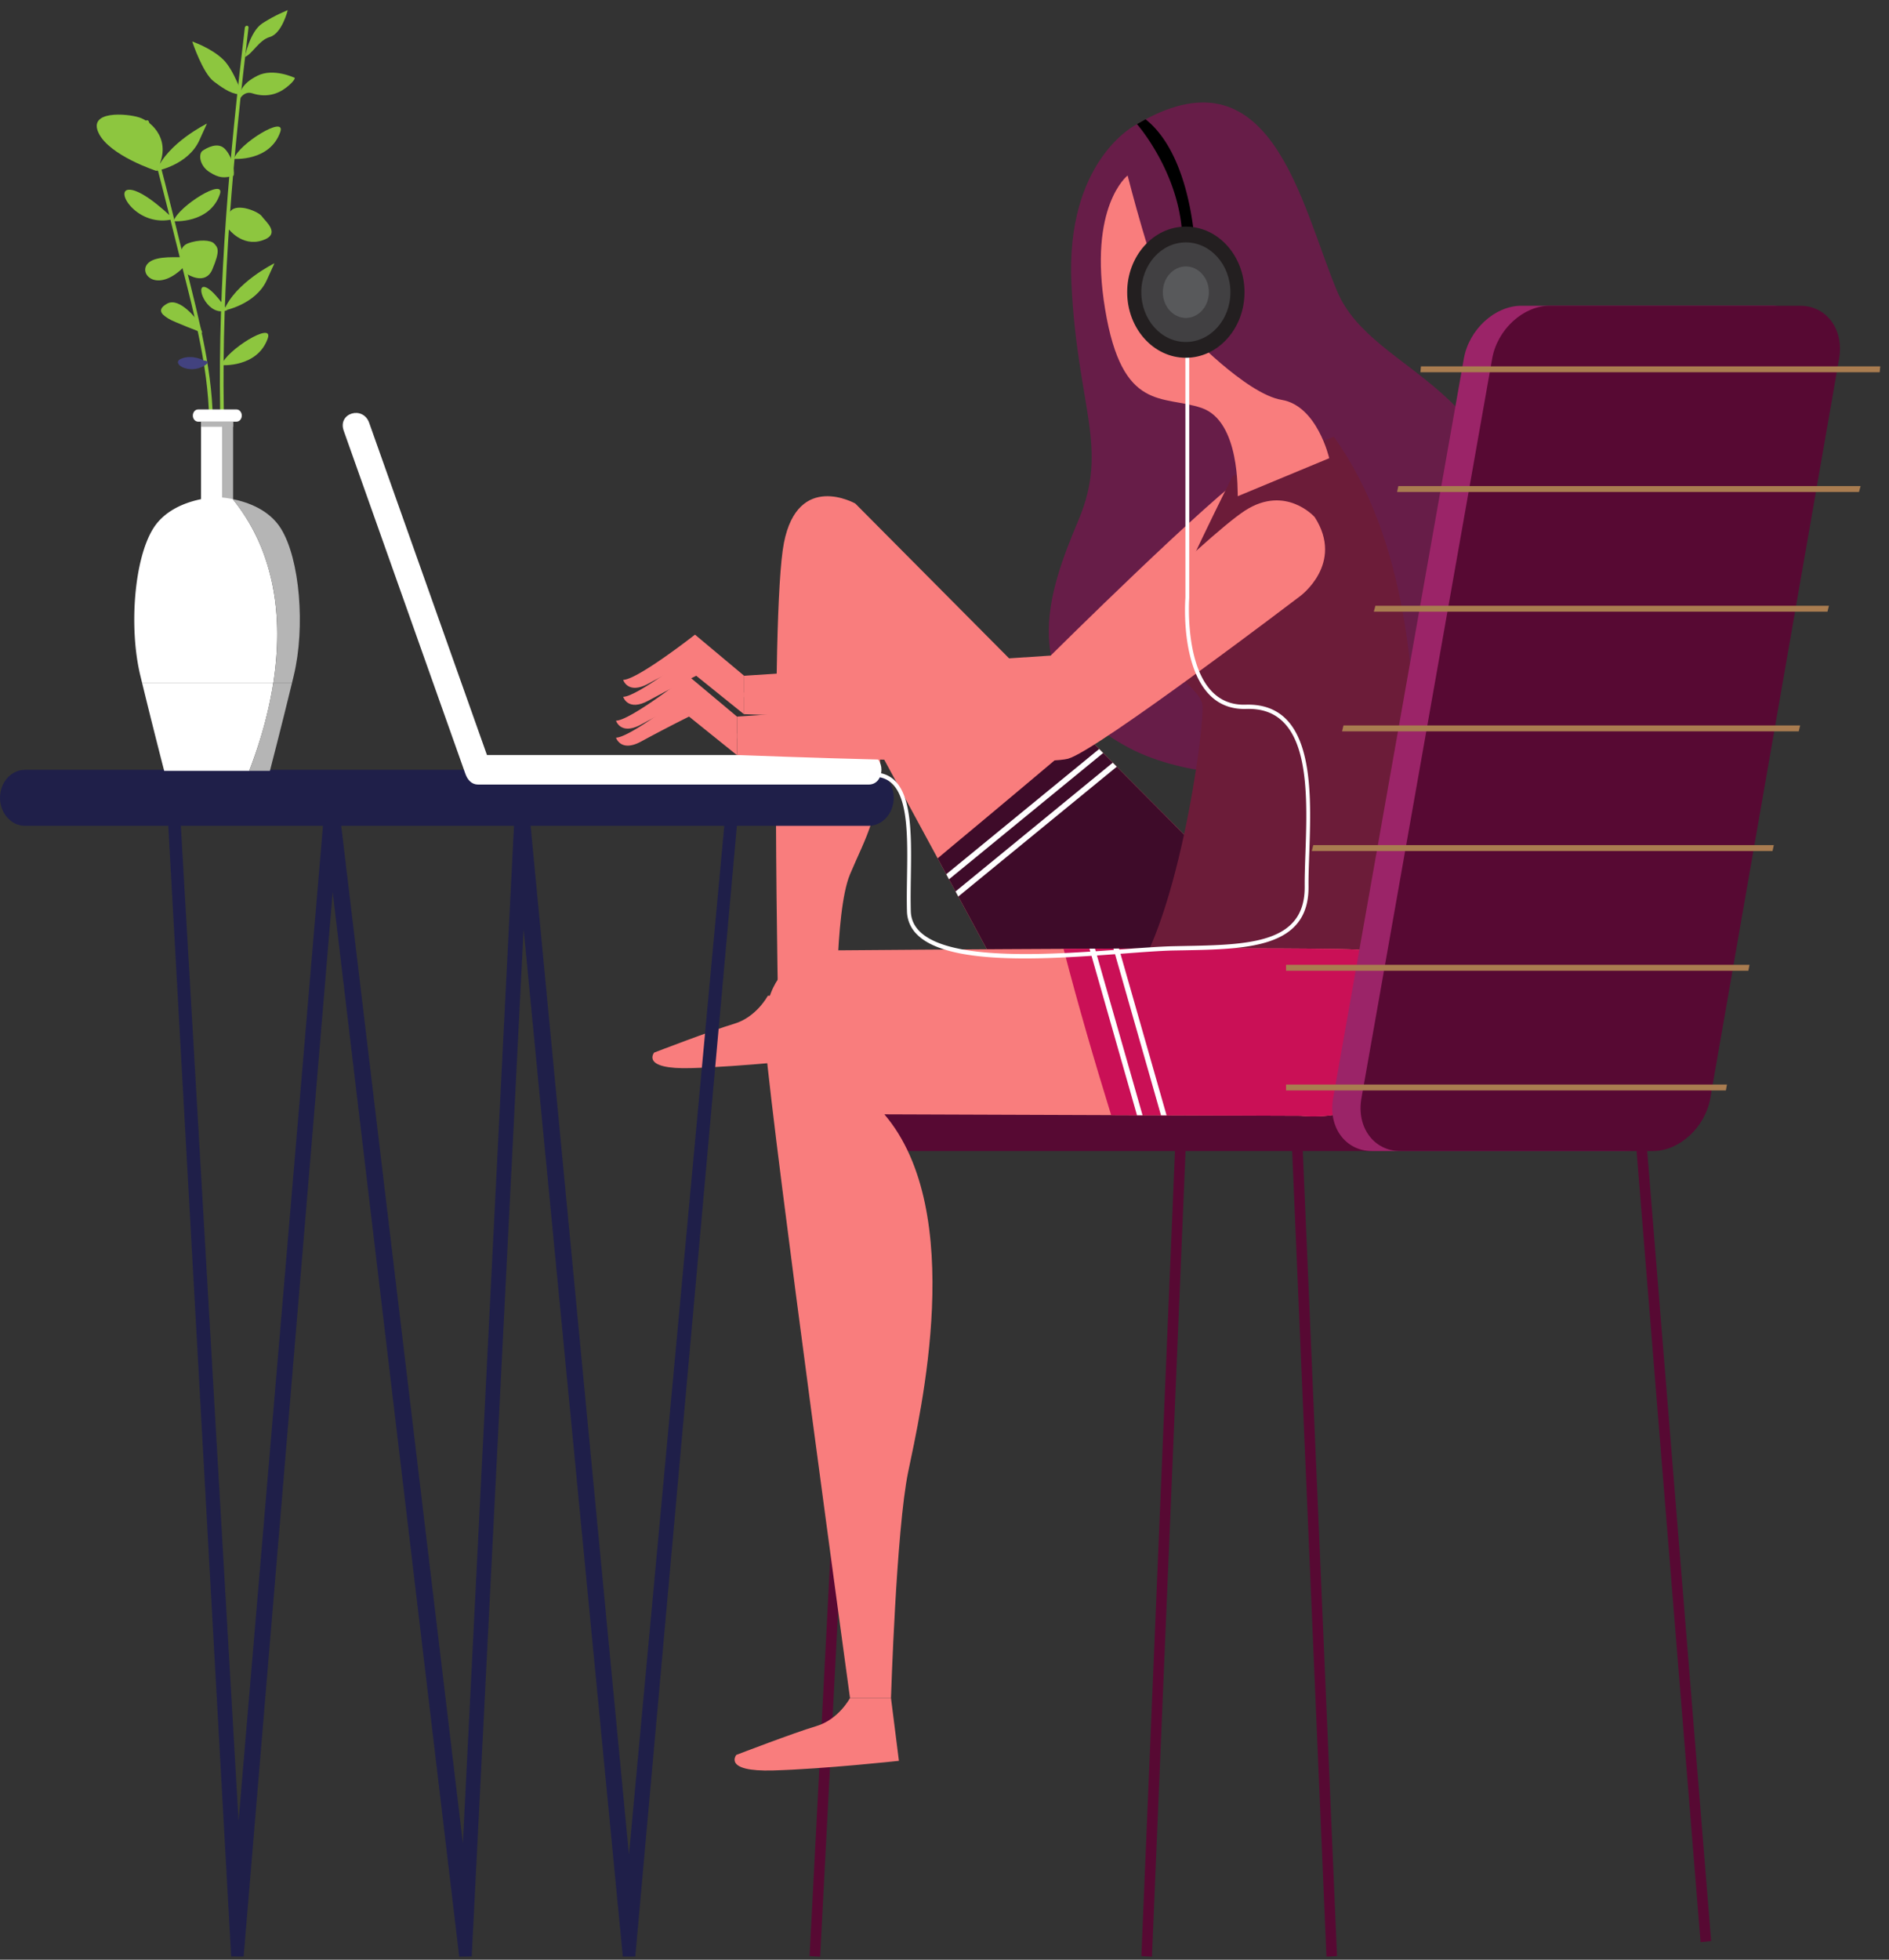 <svg width="162" height="168" fill="none" xmlns="http://www.w3.org/2000/svg"><rect width="100%" height="100%" fill="#333333" stroke="none"/><path d="M97.384 10.717s-6.009 3.038-5.498 13.616c.51 10.58 3.23 13.999.623 20.208-2.607 6.207-5.611 14.187 4.195 19.508 9.807 5.322 33.444 2.218 33.5-14.569.056-16.784-12.414-17.102-15.531-24.512-3.118-7.412-5.612-21.282-17.289-14.251z" fill="#671D48"/><path d="M63.815 57.931c-2.527-2.115-3.932-3.289-4.212-3.525 0 0-4.942 3.875-6.16 3.875 0 0 .396 1.298 2.183.315a135.84 135.84 0 014.08-2.12c.274.22 1.644 1.32 4.109 3.307v-1.852z" fill="#F97D7D"/><path d="M113.359 40.83s-2.473-2.797-5.953-.568c-3.48 2.225-17.302 15.941-17.302 15.941l-26.29 1.728v3.295s25.9 1.015 28.402.318c2.5-.698 19.896-13.937 19.896-13.937s3.827-2.786 1.247-6.777z" fill="#F97D7D"/><path d="M63.815 59.39l-4.212-3.526s-4.942 3.873-6.16 3.873c0 0 .396 1.298 2.183.318 1.784-.982 4.08-2.124 4.08-2.124.274.221 1.644 1.325 4.109 3.308V59.39zM104.941 74.955C85.987 55.883 75.454 45.287 73.35 43.168c0 0-4.913-2.788-6.122 3.378-1.21 6.167-.454 42.058-.454 42.058h4.988s-.226-10.405 1.134-13.649c1.36-3.243 2.72-5.183 2.569-10.505l13.908 25.675 11.336-3.717 8.135-5.235-3.903-6.218z" fill="#F97D7D"/><path d="M93.044 62.986a1684.197 1684.197 0 01-11.468 9.62c-.387.325-.776.651-1.163.98.599 1.103 3.585 6.615 8.96 16.539l11.336-3.717 8.135-5.235-3.903-6.218-11.897-11.969z" fill="#3E0B29"/><path d="M94.605 64.555l-.344-.344-13.11 10.734.234.436 13.22-10.826zM82.184 76.856l13.588-11.127-.344-.345L81.95 76.42l.234.436z" fill="#fff"/><path d="M65.85 85.36s-.966 1.837-2.893 2.407c-1.927.57-6.858 2.47-6.858 2.47s-1.19 1.457 3.174 1.33c4.364-.126 10.771-.823 10.771-.823l-.68-5.383H65.85z" fill="#F97D7D"/><path d="M114.391 37.446l-8.676 3.357s-5.1 10.136-6.063 13.175c-.964 3.041 3.174 4.75 3.457 6.397.284 1.648-2.21 19.953-6.746 24.512l22.183 3.717s8.465-33.569-4.155-51.158z" fill="#6C1C39"/><path d="M106.151 42.539c-.038-.259.226-6.422-3.099-7.564-3.324-1.138-6.802.423-8.275-8.446-1.475-8.866 1.927-11.484 1.927-11.484s2.228 8.782 3.4 10.346c0 0 .417-2.24 1.776-2.113 1.36.127-.112 5.111-.112 5.111s5.082 5.383 8.143 5.89c3.061.505 4.082 5.003 4.082 5.003l-7.842 3.257z" fill="#F97D7D"/><path d="M119.15 98.676H72.149v-3.168h47.001v3.168z" fill="#570933"/><path d="M70.335 167.746l-.906-.059 3.628-69.802.906.059-3.628 69.802zM98.79 167.741l-.906-.049 2.948-70.626.906.049-2.948 70.626zM113.757 167.741l-3.008-70.626.909-.049 3.004 70.626-.905.049zM145.84 166.494l-5.668-70.055.903-.089 5.671 70.053-.906.091z" fill="#570933"/><path d="M76.645 68.394c0 1.326-.962 2.403-2.15 2.403H2.15C.962 70.797 0 69.72 0 68.394c0-1.328.962-2.401 2.15-2.401h72.345c1.188 0 2.15 1.074 2.15 2.4z" fill="#1F1F49"/><path d="M39.383 167.741L28.53 76.465l-7.635 91.265-1.07-.006-5.527-99.322 1.07-.033 5.092 87.733 7.444-87.74 1.067-.009 10.726 89.66L44.2 68.372l1.072-.013 8.667 90.639 8.401-90.64 1.07.052-8.928 99.323h-1.07l-8.508-88.094-4.45 88.083-1.07.019z" fill="#1F1F49"/><path d="M12.462 10.528c.908 3.351 1.768 6.718 2.596 10.096 1.142 4.662 2.62 9.62 2.849 14.478.01.226.325.229.317 0-.223-4.73-1.64-9.523-2.736-14.063-.86-3.55-1.766-7.087-2.722-10.605-.06-.218-.363-.124-.304.094zM20.997 2.376c-1.298 10.8-2.303 21.82-2.12 32.726.003.229.32.229.315 0-.183-10.906.825-21.925 2.12-32.726.03-.227-.288-.224-.315 0z" fill="#8DC63F"/><path d="M17.24 44.124h1.814v-7.975H17.24v7.975z" fill="#fff"/><path d="M19.99 36.149h-.936v7.975h.936v-7.975z" fill="#B5B5B5"/><path d="M20.734 35.627c0 .288-.202.522-.454.522h-3.287c-.253 0-.454-.234-.454-.522 0-.291.201-.525.454-.525h3.287c.252 0 .454.234.454.525zM19.96 42.789a8.329 8.329 0 00-1.346-.17s-3.83.065-5.47 2.681c-1.636 2.614-2.104 8.495-1.11 12.615.054.216.105.434.16.652h11.241c.879-5.623.159-11.294-3.475-15.778z" fill="#fff"/><path d="M24.083 45.3c-1.01-1.615-2.857-2.255-4.123-2.511 3.634 4.484 4.354 10.155 3.475 15.778h1.602l.156-.652c.997-4.12.53-10.001-1.11-12.615z" fill="#B5B5B5"/><path d="M12.193 58.567a559.216 559.216 0 001.887 7.517h7.291c.933-2.417 1.664-4.96 2.064-7.517H12.193z" fill="#fff"/><path d="M25.037 58.567h-1.602c-.4 2.557-1.131 5.1-2.064 7.517h1.776s.946-3.634 1.89-7.517zM19.99 36.585h-2.75v-.436h2.75v.436z" fill="#B5B5B5"/><path d="M20.745 8.082s-.69-2.097-1.605-2.98c-1.026-.996-2.655-1.542-2.655-1.542s.892 2.702 1.85 3.423c.953.724 1.69 1.163 2.41 1.099zM21 4.884s.414-2.17 1.5-2.883c1.088-.71 2.177-1.13 2.177-1.13s-.49 2.005-1.538 2.301c-.932.264-1.51 1.475-2.139 1.712z" fill="#8DC63F"/><path d="M20.387 8.795s.409-1.071 1.247-.797c1.161.382 2.153.097 2.911-.49.755-.584.739-.831.739-.831s-1.838-.878-3.206-.183c-1.365.691-1.54 1.37-1.69 2.3zM20.022 15.06c.086-.024.083-1.42-.72-2.279-.608-.649-1.567-.102-1.93.143-.357.245-.288 1.251.573 1.814.862.562 1.335.535 2.077.323zM14.878 18.778s-2.55-2.557-3.824-2.514c-1.277.04.787 3.308 3.824 2.514zM19.484 26.591s-1.349-2.027-2.023-1.994c-.672.035.419 2.624 2.023 1.994zM14.878 18.966s3.09.234 3.975-2.304c.524-1.51-3.561 1.004-3.975 2.304zM20.06 13.62s3.09.238 3.974-2.303c.524-1.507-3.563 1.006-3.974 2.304zM18.99 31.307s3.088.234 3.975-2.304c.524-1.507-3.564 1.006-3.975 2.304zM13.416 14.652s2.706-.487 3.674-2.611l.658-1.446s-3.386 1.664-4.332 4.057z" fill="#8DC63F"/><path d="M19.205 26.626s2.706-.49 3.674-2.61c.064-.146.59-1.303.658-1.446 0 0-3.386 1.663-4.332 4.056zM13.416 14.652s-4.031-1.308-4.958-3.246c-.93-1.938 2.386-1.69 3.485-1.338 1.097.35 2.914 2.035 1.473 4.584zM16.963 27.523s-1.537-2.105-2.628-1.494c-1.094.61-.196 1.079.148 1.308.341.229 2.87 1.198 2.87 1.198l-.39-1.012zM19.59 19.617s1.15 1.55 2.872 1.004c1.726-.543.266-1.668 0-2.07-.26-.4-2.112-1.184-2.698-.443-.586.742-.175 1.51-.175 1.51zM15.8 22.855s-.038-.81-.253-.804c-.715.016-2.599-.143-3.023.759-.425.904 1.131 2.22 3.276.045z" fill="#8DC63F"/><path d="M16.095 23.523s1.522.98 2.116-.428c.696-1.655.475-1.87.145-2.223-.275-.294-1.304-.366-2.26 0-.836.32-.898 1.655 0 2.65z" fill="#8DC63F"/><path d="M17.501 30.909s-.992-.55-1.951-.162c-.962.388.661 1.418 1.994.59.642-.402-.043-.428-.043-.428z" fill="#42427F"/><path d="M116.769 81.469c.342-.382-44.878 0-44.878 0s-6.988-.444-6.252 8.042c.737 8.49 7.257 56.057 7.257 56.057h3.515s.451-14.44 1.473-19.382c1.021-4.939 5.1-22.297-2.04-30.657 3.572.014 32.14.114 35.711.127 0 0 13.142 1.752 8.412-14.357l-3.198.17z" fill="#F97D7D"/><path d="M119.967 81.3c-1.919.099-2.983.156-3.198.169.186-.21-13.319-.188-25.56-.13 1.241 4.794 2.625 9.54 4.084 14.26l16.262.057s13.142 1.752 8.412-14.357z" fill="#CA1056"/><path d="M97.508 95.608h.478c-2.445-8.568-3.805-13.329-4.077-14.28h-.475c.543 1.907 1.902 6.665 4.074 14.28zM99.567 95.613l.478.003-4.08-14.298c-.158.003-.32.003-.475.003.542 1.906 1.902 6.67 4.077 14.292z" fill="#fff"/><path d="M72.896 145.568s-.965 1.838-2.892 2.409c-1.927.57-6.859 2.468-6.859 2.468s-1.19 1.459 3.174 1.332c4.365-.126 10.772-.824 10.772-.824-.046-.36-.274-2.155-.68-5.385h-3.515z" fill="#F97D7D"/><path d="M74.495 67.258H40.998c-.546 0-.903-.396-1.091-.929-3.478-9.802-6.956-19.605-10.43-29.405-.54-1.52 1.652-2.175 2.184-.675 3.478 9.802 6.956 19.605 10.43 29.404-.362-.31-.728-.619-1.093-.928h33.497c1.462 0 1.462 2.533 0 2.533z" fill="#fff"/><path d="M63.202 61.43l-4.214-3.526s-4.94 3.876-6.16 3.876c0 0 .398 1.298 2.182.315a131.35 131.35 0 014.083-2.12c.274.22 1.644 1.32 4.109 3.304V61.43z" fill="#F97D7D"/><path d="M112.746 44.328s-2.472-2.796-5.953-.57c-3.48 2.228-17.305 15.944-17.305 15.944l-26.286 1.729v3.294s25.9 1.012 28.399.318c2.502-.698 19.898-13.937 19.898-13.937s3.824-2.786 1.247-6.778z" fill="#F97D7D"/><path d="M63.202 62.887c-2.529-2.116-3.932-3.29-4.214-3.524 0 0-4.94 3.873-6.16 3.873 0 0 .398 1.298 2.182.318a134.416 134.416 0 014.083-2.124c.274.221 1.644 1.325 4.109 3.308v-1.851z" fill="#F97D7D"/><path d="M102.48 21.184s-.266-7.81-4.236-10.957a63.22 63.22 0 01-.736.414s4.19 4.754 3.878 10.804c.218-.051.873-.21 1.094-.261z" fill="#000"/><path d="M87.884 82.163c-4.02 0-7.66-.45-9.253-2.064a2.852 2.852 0 01-.85-1.984c-.026-.953-.01-1.983.006-2.98.048-3.208.1-6.523-1.21-7.885-.497-.52-1.16-.73-2.028-.644l-.03-.363c.954-.094 1.72.153 2.282.737 1.416 1.473 1.365 4.875 1.314 8.161-.016.993-.03 2.019-.005 2.963.018.673.26 1.236.741 1.723 2.623 2.657 11.61 1.99 17.56 1.545 1.696-.126 3.163-.234 4.265-.256.076-.002.683-.013.758-.016 5.636-.102 10.503-.19 10.455-5.103-.006-.842.027-1.811.064-2.837.137-3.91.309-8.78-1.714-11.065-.826-.934-1.927-1.37-3.387-1.319-1.365.038-2.496-.446-3.351-1.458-2.228-2.633-1.86-7.843-1.841-8.064 0-1.54 0-9.227-.003-23.064h.331v23.077c-.005.07-.374 5.286 1.752 7.8.788.932 1.828 1.386 3.102 1.343 1.531-.045 2.752.431 3.63 1.427 2.123 2.4 1.949 7.356 1.809 11.337-.035 1.02-.07 1.986-.062 2.82.049 5.276-5.211 5.373-10.779 5.475-.076 0-.683.013-.758.013-1.091.022-2.556.132-4.25.259-2.644.196-5.691.422-8.548.422z" fill="#FFFEFF"/><path d="M96.667 25.049c0 3.106 2.252 5.623 5.031 5.623s5.031-2.517 5.031-5.623c0-3.103-2.252-5.623-5.031-5.623-2.78 0-5.031 2.52-5.031 5.623z" fill="#231F20"/><path d="M97.879 25.049c0 2.358 1.709 4.269 3.819 4.269 2.109 0 3.821-1.911 3.821-4.269s-1.712-4.269-3.821-4.269c-2.11 0-3.82 1.911-3.82 4.269z" fill="#414042"/><path d="M99.725 25.049c0 1.22.884 2.207 1.973 2.207 1.091 0 1.975-.988 1.975-2.207 0-1.22-.884-2.207-1.975-2.207-1.089 0-1.973.988-1.973 2.207z" fill="#58595B"/><path d="M125.539 30.742c.44-2.493 2.66-4.53 4.931-4.53h21.479c2.273 0 3.776 2.04 3.343 4.532l-11.046 63.4c-.432 2.492-2.647 4.532-4.918 4.532h-21.669c-2.271 0-3.771-2.04-3.33-4.53l11.21-63.404z" fill="#9B2468"/><path d="M127.968 30.742c.441-2.493 2.661-4.53 4.932-4.53h21.478c2.274 0 3.776 2.04 3.343 4.532l-11.045 63.4c-.433 2.492-2.648 4.532-4.921 4.532h-21.667c-2.271 0-3.77-2.04-3.33-4.53l11.21-63.404z" fill="#570933"/><path d="M121.859 31.406c-.013.17-.027.337-.045.506h39.388l.048-.506h-39.391zM119.922 41.67c-.033.145-.062.29-.094.438l-.008.067h39.605c.046-.17.092-.339.14-.506h-39.643zM117.952 51.93l-.065.258c-.021.083-.048.167-.07.247h38.907c.041-.17.084-.336.127-.506h-38.899zM115.218 62.19c-.04.169-.08.339-.123.508h39.167c.041-.17.081-.339.119-.508h-39.163zM112.628 72.452c-.046.167-.089.337-.132.506h39.514c.038-.17.073-.339.111-.506h-39.493zM150.038 82.712h-39.746v.51h39.646c.035-.17.067-.34.1-.51zM148.103 92.975h-37.811v.506h37.719c.03-.17.059-.339.092-.506z" fill="#A97C50"/></svg>